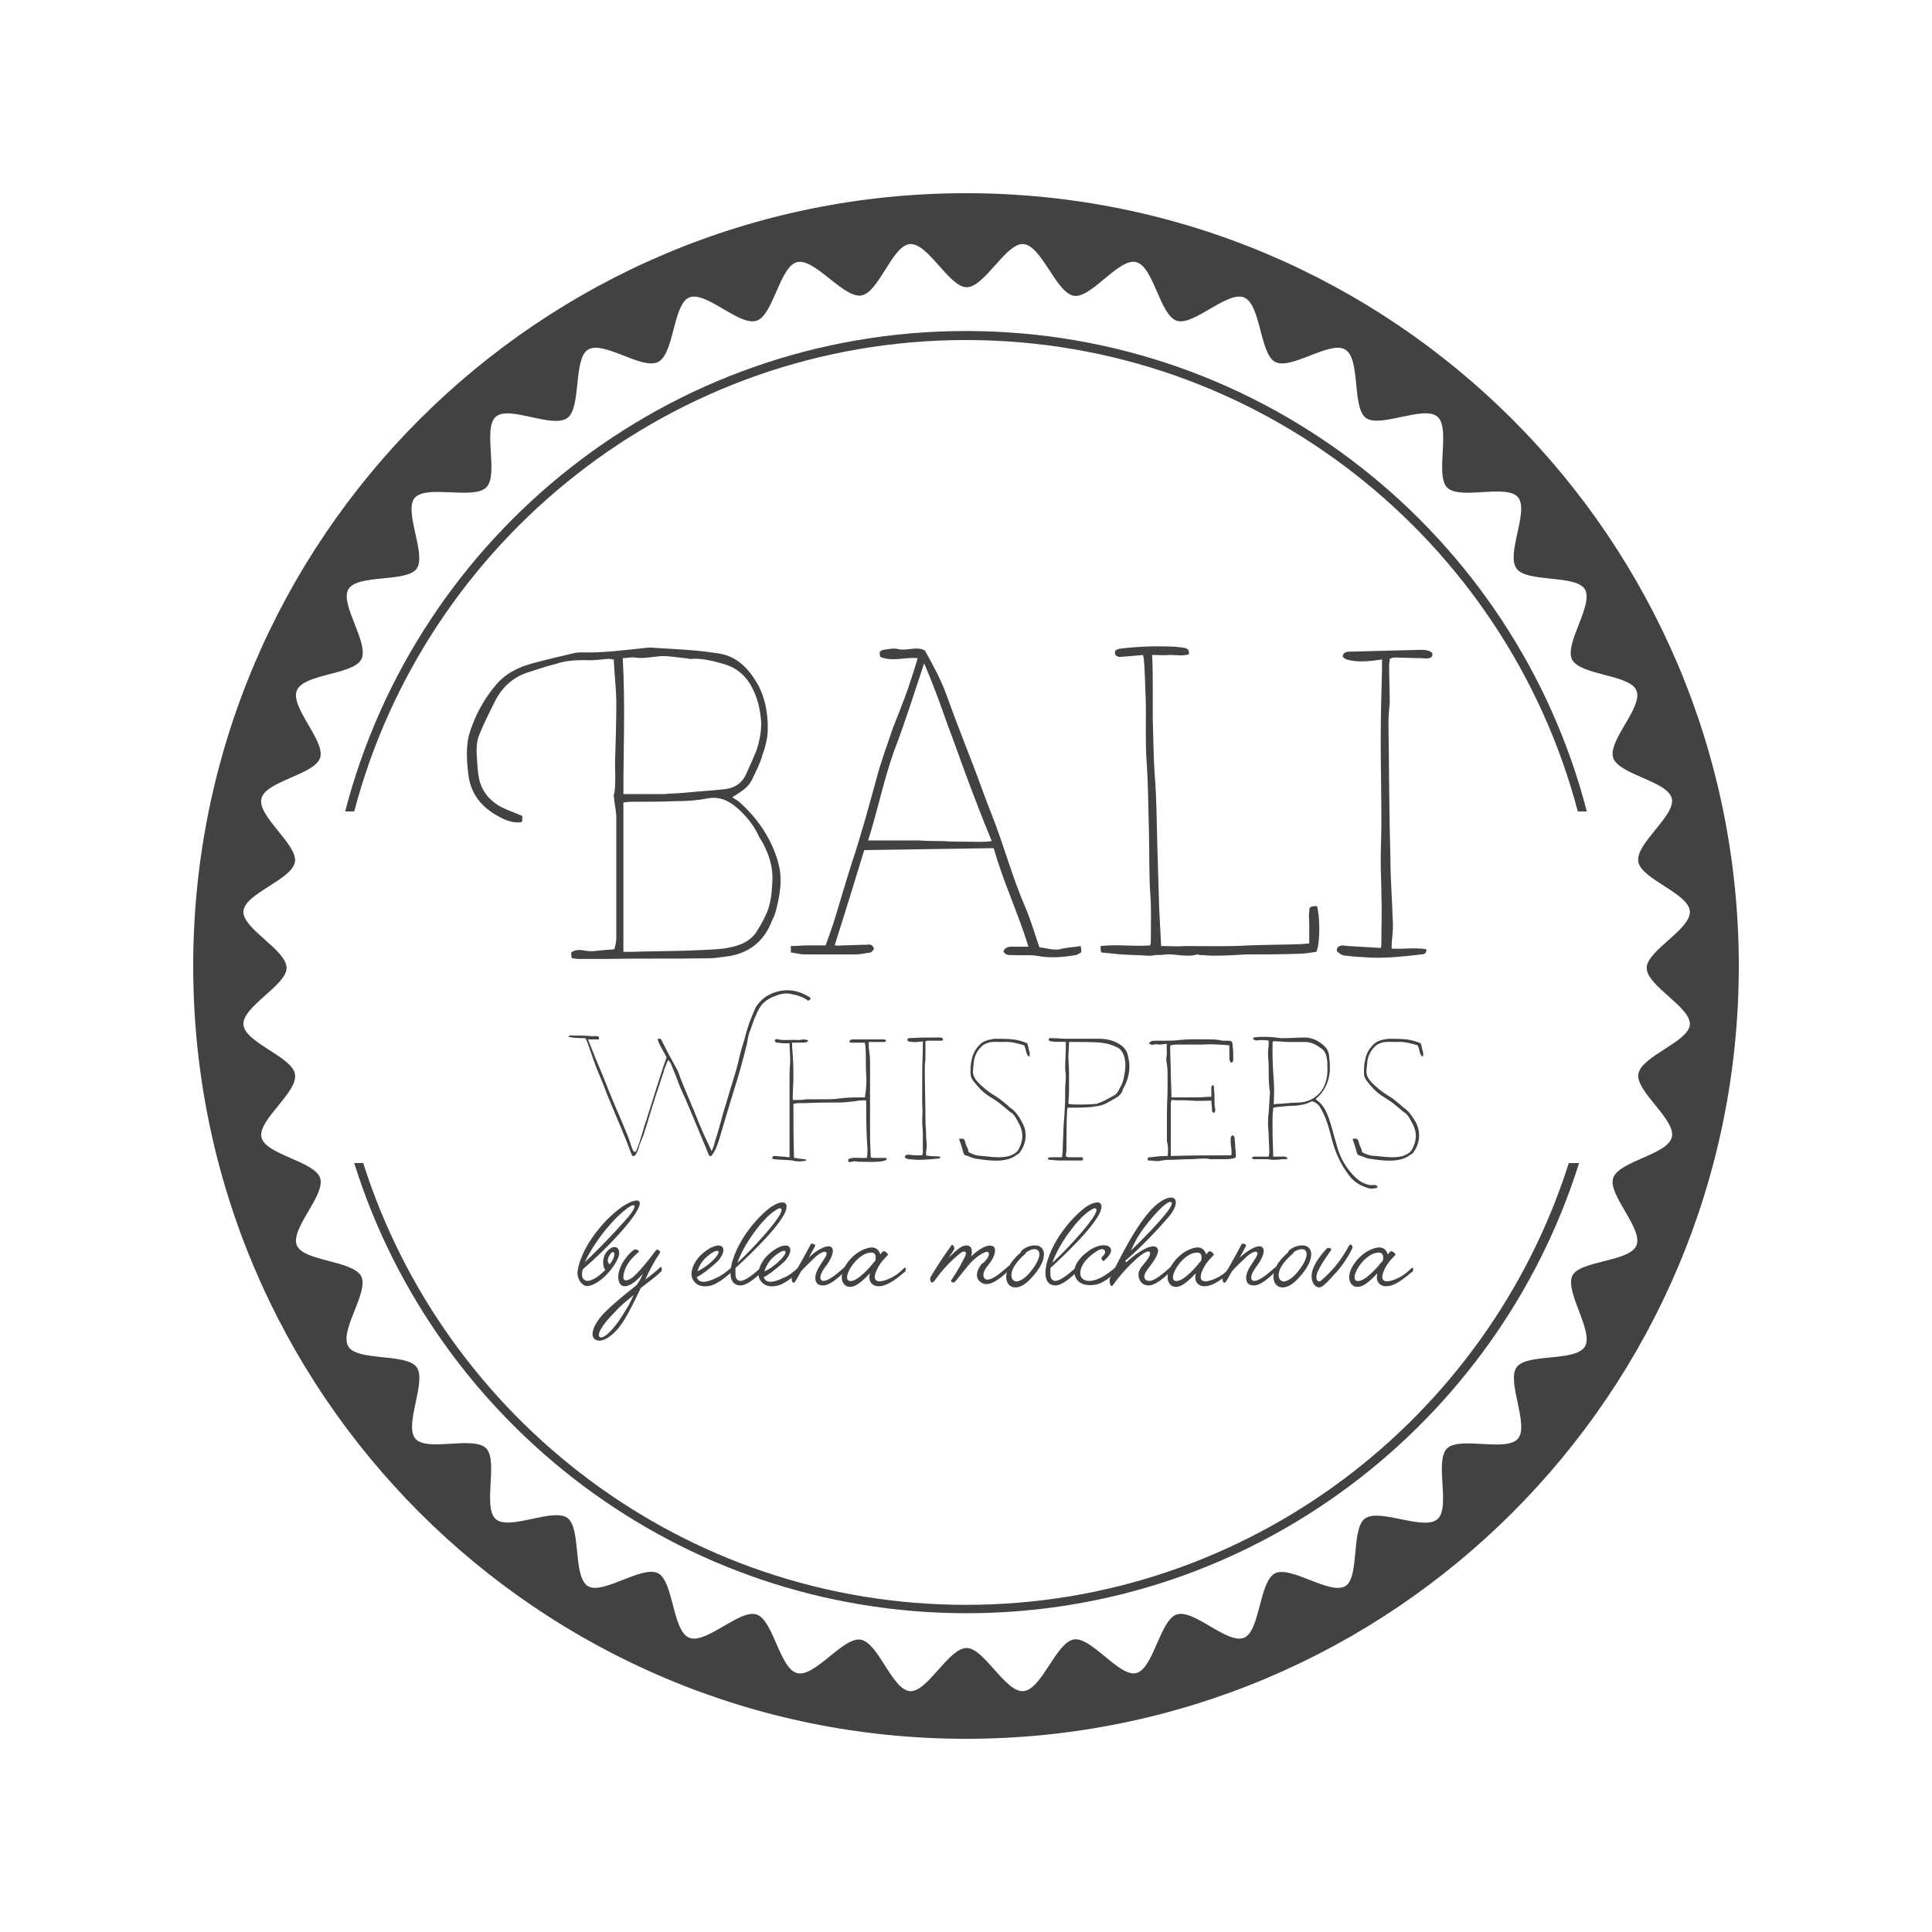 <?xml version="1.0" encoding="utf-8"?>
<!-- Generator: Adobe Illustrator 21.0.2, SVG Export Plug-In . SVG Version: 6.00 Build 0)  -->
<svg version="1.1" id="Layer_1" xmlns="http://www.w3.org/2000/svg" xmlns:xlink="http://www.w3.org/1999/xlink" x="0px" y="0px"
	 viewBox="0 0 300 300" style="enable-background:new 0 0 300 300;" xml:space="preserve">
<style type="text/css">
	.st0{fill:#424143;}
</style>
<g>
	<g>
		<path class="st0" d="M150,30C83.7,30,30,83.7,30,150c0,66.3,53.7,120,120,120c66.3,0,120-53.7,120-120C270,83.7,216.3,30,150,30z
			 M254.4,166.8c-0.4,2.7,5.9,7.1,5.2,9.8c-0.7,2.7-8.2,3.7-9.1,6.3c-0.9,2.6,4.7,7.9,3.6,10.5c-1.1,2.6-9,2.3-10,4.8
			c-1,2.6,3.4,8.6,2,10.9c-1.5,2.4-9,1-10.6,3.2c-1.6,2.2,2,9,0.2,11.1c-1.8,2.1-9-0.4-11,1.5c-2,2,0.6,9.2-1.5,11
			c-2.1,1.8-8.7-1.6-11.1-0.2c-2.4,1.4-0.9,9.2-3.2,10.6c-2.4,1.4-8.4-3.2-10.9-2c-2.5,1.3-2.3,8.9-4.8,10
			c-2.6,1.1-7.8-4.5-10.5-3.6c-2.6,0.9-3.6,8.5-6.3,9.1c-2.7,0.6-7.1-5.9-9.8-5.2c-2.7,0.7-4.9,7.8-7.7,8c-2.8,0.2-6.1-6.7-8.8-6.7
			c-2.8,0-6.1,6.9-8.8,6.7c-2.8-0.2-4.9-7.6-7.7-8c-2.7-0.4-7.1,5.9-9.8,5.2c-2.7-0.6-3.7-8.2-6.3-9.1c-2.6-0.9-7.9,4.7-10.5,3.6
			c-2.6-1.1-2.4-8.7-4.8-10c-2.5-1.3-8.6,3.4-10.9,2c-2.4-1.5-1-9-3.2-10.6c-2.2-1.6-9,2-11.1,0.2c-2.1-1.8,0.4-9-1.5-11
			c-2-2-9.2,0.6-11-1.5c-1.8-2.1,1.8-8.9,0.2-11.1c-1.6-2.2-9.2-0.9-10.6-3.2c-1.5-2.4,3.2-8.4,2-10.9c-1.3-2.5-8.9-2.3-10-4.8
			c-1.1-2.6,4.5-7.8,3.6-10.5c-0.9-2.6-8.5-3.6-9.1-6.3c-0.6-2.7,5.7-7,5.2-9.8c-0.4-2.7-7.8-4.9-8-7.7c-0.2-2.8,6.7-6.1,6.7-8.8
			c0-2.8-6.9-6.1-6.7-8.8c0.2-2.8,7.6-4.9,8-7.7c0.4-2.7-5.9-7.1-5.2-9.8c0.6-2.7,8.2-3.7,9.1-6.3c0.9-2.6-4.7-7.9-3.6-10.5
			c1.1-2.6,8.7-2.4,10-4.8c1.3-2.5-3.4-8.6-2-10.9c1.4-2.4,9-1,10.6-3.2c1.6-2.2-2.2-9.2-0.2-11.1c2-1.9,9,0.4,11-1.5
			c2-2-0.6-9.2,1.5-11c2.1-1.8,8.8,1.9,11.1,0.2c2.2-1.6,0.9-9.2,3.2-10.6c2.4-1.5,8.4,3.2,10.9,1.9c2.5-1.3,2.3-8.9,4.8-10
			c2.6-1.1,7.8,4.5,10.5,3.6c2.6-0.9,3.6-8.5,6.3-9.1c2.7-0.6,7,5.4,9.8,5.2c2.8-0.2,4.9-7.8,7.7-8c2.8-0.2,6.1,6.7,8.8,6.7
			c2.8,0,6.1-6.9,8.8-6.7c2.8,0.2,5,7.3,7.7,8c2.7,0.7,7.1-5.9,9.8-5.2c2.7,0.6,3.7,8.2,6.3,9.1c2.6,0.9,7.9-4.7,10.5-3.6
			c2.6,1.1,2.4,8.7,4.8,10c2.5,1.3,8.6-3.4,10.9-1.9c2.4,1.4,1,9,3.2,10.6c2.2,1.6,9-2,11.1-0.2c2.1,1.8-0.4,9,1.5,11
			c2,2,9.2-0.6,11,1.5c1.8,2.1-1.9,8.8-0.2,11.1c1.6,2.2,9.2,0.9,10.6,3.2c1.4,2.4-3.2,8.4-2,10.9c1.3,2.5,8.9,2.3,10,4.8
			c1.1,2.6-4.5,7.8-3.6,10.5c0.9,2.6,8.5,3.6,9.1,6.3c0.6,2.7-5.7,7-5.2,9.8c0.4,2.7,7.8,4.9,8,7.7c0.2,2.8-6.7,6.1-6.7,8.8
			c0,2.8,6.9,6.1,6.7,8.8C262.2,161.8,254.8,164,254.4,166.8z"/>
		<g>
			<path class="st0" d="M243.6,180.6c-12.6,39.7-49.8,68.6-93.6,68.6c-43.8,0-81-28.9-93.6-68.6h-1.4c12.7,40.5,50.5,69.9,95.1,69.9
				c44.6,0,82.4-29.5,95.1-69.9H243.6z"/>
			<path class="st0" d="M55,126c11.1-42.1,49.5-73.2,95-73.2c45.5,0,83.9,31.1,95,73.2h1.4c-11.1-42.9-50.1-74.6-96.4-74.6
				c-46.3,0-85.3,31.7-96.4,74.6H55z"/>
		</g>
	</g>
	<g>
		<g>
			<g>
				<g>
					<path class="st0" d="M95.7,145.6c0-6.2,0-12.3,0-18.6c0-1.1-0.3-2.2-0.4-3.5c0.1-0.3,0.2-0.9,0.2-1.4c0.1-1.2,0-2.4,0-3.6
						c0.1-3.1,0.2-6.2,0.2-9.3c0-2.2-0.3-4.5-0.4-6.8c-0.3,0-0.5-0.1-0.8-0.1c-1.2,0.1-2.4,0.3-3.6,0.2c-1.6,0-3.2,0.1-4.6,0.6
						c-1.6,0.4-3.1,0.9-4.6,1.4c-2.2,0.8-3.8,2.3-4.9,4.5c-0.8,1.6-1.6,3.2-2.3,4.9c-0.4,0.9-0.5,1.8-0.5,2.9
						c0.1,1.2,0.1,2.4,0.3,3.6c0.3,2.3,1.7,4,3.7,5c1,0.5,2,0.8,3.1,1.3c0,0.2,0,0.5,0,0.8c-0.1,0.1-0.2,0.2-0.3,0.2
						c-1.3,0.1-2.5-0.4-3.5-1c-2.4-1.3-4-3.2-4.5-5.9c-0.3-2.2-0.5-4.4,0-6.6c0.8-2.7,2.1-5.3,4-7.6c1.5-1.9,3.6-3,5.9-3.6
						c2.2-0.6,4.4-1.1,6.5-1.6c0.4-0.1,0.8-0.1,1.2-0.1c3,0.1,6-0.3,9-0.6c0.8-0.1,1.5-0.2,2.3-0.1c3.1,0.2,6.2,0.3,9.4,0.8
						c3.3,0.3,5.3,2.5,6.8,5.3c1.1,2.3,1.4,4.7,1.3,7.1c-0.1,1.2-0.4,2.3-0.8,3.4c-0.3,1.2-0.9,2.3-1.4,3.4
						c-0.7,1.5-1.2,1.9-3.3,3.2c0.5,0.3,1,0.6,1.4,1c2.7,2.5,4.7,5.5,5.7,9c0.8,2.7,0.3,5.3-0.4,7.9c-0.1,0.4-0.3,0.8-0.5,1.2
						c-1.2,3.2-3.5,5.1-6.9,5.6c-1,0.1-1.9,0.3-2.9,0.3c-5.3,0.1-10.6,0-15.9,0.1c-1.5,0-3,0-4.5,0c-0.3,0-0.5-0.1-0.9-0.1
						c-0.1-0.3-0.1-0.6-0.1-0.9c1.1-0.8,2.2-0.1,3.3-0.2c1-0.1,2.1-0.2,3.4-0.3C95.6,146.7,95.7,146.1,95.7,145.6z M103.2,123.3
						c1-0.1,2.1-0.1,3.1-0.2c1.9-0.2,3.8-0.3,5.7-0.5c1.8-0.1,3.2-0.8,3.9-2.5c0.5-1.1,1-2.2,1.5-3.4c0.5-1.4,0.8-2.9,0.8-4.4
						c-0.1-1.9-0.5-3.8-1.4-5.5c-0.9-1.8-2.3-3-4.1-3.6c-1.7-0.5-3.5-1-5.3-0.9c-0.3,0.1-0.6-0.1-1-0.1c-1.3-0.1-2.7-0.4-4-0.3
						c-1.2,0.1-2.5,0.4-3.8,0.2c-0.6-0.1-1.2,0.1-1.9,0.1c0.4,7.1,0.1,14,0.1,21.1C99.1,123.3,101.1,123.3,103.2,123.3z M98,147.8
						c3.1-0.1,6.2-0.1,9.2-0.2c1.7-0.1,3.4-0.1,5.1-0.3c2-0.3,3.9-0.8,5.1-2.5c0.5-0.8,1-1.6,1.4-2.5c0.8-1.5,1-3.2,1.1-4.9
						c0.2-2.1-0.2-4-1.2-6c-0.2-0.5-0.5-0.9-0.8-1.4c-0.8-1.8-2-3.3-3.5-4.6c-1.3-1.1-2.7-1.8-4.7-1.4c-1.5,0.3-3.1,0.4-4.6,0.4
						c-2.5,0.1-4.9,0.1-7.3,0.1c-0.3,0-0.7,0.1-1,0.1c0,7.7,0,15.4,0,23.2C97.4,147.8,97.6,147.8,98,147.8z"/>
					<path class="st0" d="M129.4,143.4c1-3.2,1.9-6.4,2.9-9.5c1.4-4.2,2.6-8.6,3.8-13c0.7-2.7,1.7-5.3,2.6-8c0.8-2,1.6-4,2.3-6
						c0.5-1.5,1-3,1.5-4.7c-2-0.2-3.9,0.6-5.8-0.2c-0.1-0.2-0.1-0.5-0.1-0.8c0.2-0.1,0.4-0.3,0.6-0.3c0.8-0.1,1.6-0.3,2.3-0.1
						c1.4,0.3,2.8-0.5,4.1,0.2c1.3,2.3,2.5,4.5,3.4,7c1.3,3.6,2.7,7.2,4.1,10.8c1,2.6,1.9,5.2,2.9,7.7c1.9,4.8,3.2,9.8,5.3,14.6
						c0.8,1.9,1.4,4,2.1,6c1.1,0.1,2.1,0.5,3.2,0.3c1-0.3,2.1-0.3,3.2-0.5c0.1,0.4,0.1,0.7,0.1,1c-0.3,0.1-0.5,0.3-0.8,0.4
						c-1.9,0.3-3.7,0.5-5.6,0.2c-1.4-0.3-2.7-0.1-4.2-0.2c-0.5,0-1.2,0.1-1.5-0.6c0.4-0.8,1.1-0.7,1.8-0.7c0.6,0,1.3,0,2.1,0
						c-1.6-5.2-3.9-10-5.4-15.3c-6.7,0.1-13.4,0.2-20.1,0.3c-1.5,4.9-3,9.8-4.6,14.8c0.4,0,0.8,0.1,1.1,0c1.3,0,2.6-0.1,3.9-0.1
						c0.5-0.1,1,0,1.1,0.7c-0.1,0.1-0.3,0.4-0.5,0.5c-0.8,0.1-1.6,0.3-2.3,0.3c-2.6,0-5.3,0-7.9,0c-0.8,0-1.4-0.2-2.2-0.3
						c0-0.3,0-0.6,0-1c0.9,0,1.8-0.1,2.6-0.1c0.9,0,1.8,0,2.8,0C128.6,145.7,129,144.6,129.4,143.4z M138.8,116.7
						c-1.6,4.5-2.5,9.1-4,13.8c1.4,0,2.7,0,4,0c1.3,0,2.5,0,3.8,0c1.3,0.1,2.6,0.1,3.8,0.1c1.3,0.1,2.5,0.1,3.8,0.1
						c1.2,0,2.5,0.1,3.8-0.1c-0.8-1.9-1.5-3.7-2.2-5.5c-1.4-3.6-2.7-7.2-4-10.8c-0.7-1.8-1.3-3.6-2-5.5c-0.7-1.9-1.4-3.7-2.3-5.8
						C141.9,107.8,140.5,112.3,138.8,116.7z"/>
					<path class="st0" d="M184.1,146.9c3.3,0,6.6,0.1,9.8-0.1c2.7-0.1,5.5-0.1,8.2-0.2c0.3,0,0.7-0.1,1.2-0.1c0-1,0-1.9,0-2.9
						c0-0.7-0.1-1.4,0-2.1c0-0.7,0.2-0.8,1.2-0.8c0.5,1.8,0.5,5.8-0.1,7.1c-0.8,0.1-1.8,0.3-2.7,0.3c-2.7,0.1-5.4,0.1-8.1,0.1
						c-1.7,0.1-3.5,0.2-5.2,0.2c-0.7,0-1.3-0.1-2-0.1c-0.2,0-0.3-0.1-0.5-0.1c-1.6,0.5-3.3-0.1-4.9,0c-0.5,0.1-1.1,0.1-1.7,0.1
						c-0.3,0.1-0.6,0.1-1,0.1c-1.4-0.1-2.8-0.1-4.2-0.2c-1-0.1-2-0.2-3.1-0.3c-0.1-0.3-0.1-0.5-0.1-1c2.5-0.3,5.1,0.1,7.7-0.1
						c0.1-0.3,0.1-0.7,0.1-1c0-2.4,0.1-4.8-0.1-7.2c-0.2-3.2-0.1-6.4-0.2-9.7c-0.1-3.3-0.1-6.5-0.3-9.8c-0.3-3.6-0.1-7.1-0.2-10.7
						c-0.1-2.1-0.1-4.1-0.3-6.2c0-0.1-0.1-0.2-0.1-0.5c-0.7,0.1-1.4,0.1-2.1,0.2c-0.5,0-1.1,0.1-1.6,0.1c-0.5-0.1-0.8-0.3-0.6-1
						c0.2-0.1,0.5-0.3,0.9-0.3c2.6-0.3,5.1-0.4,7.7-0.3c0.7,0,1.4,0.1,2.1,0.2c0.5,0.1,0.8,0.3,0.7,1c-1,0.3-1.9,0.1-2.9,0.1
						c-1,0.1-1.8,0-2.8,0c0.1,1.9,0.1,3.7,0.1,5.6c0,1.4,0,2.9,0,4.4c0.1,2.9,0.1,5.8,0.3,8.6c0.3,3.6,0.3,7.1,0.4,10.8
						c0.1,3.3,0.2,6.6,0.3,10c0.1,1.8,0.2,3.8,0.3,5.8C181.6,146.9,182.9,147,184.1,146.9z"/>
					<path class="st0" d="M221.5,147.4c0,0.7-0.4,0.8-0.8,0.8c-2.6,0.3-5.2,0.6-7.8,0.5c-1.3-0.1-2.5-0.1-3.8-0.3
						c-0.6,0-1-0.2-1.5-0.7c-0.1-0.5,0.2-0.8,0.8-0.9c0.3,0,0.7,0.1,1,0.1c1.6,0.1,3.3,0.2,5,0.3c0.1-0.4,0.1-0.6,0.1-0.9
						c0-2.5,0.1-5.1,0-7.6c0-1.6-0.1-3.2-0.1-4.9c0-2.1,0.1-4.2,0.1-6.3c0-4.2-0.1-8.4-0.1-12.5c0-3.8,0.1-7.5,0.2-11.2
						c0-0.5,0-0.9,0-1.4c-2,0.3-3.8,0.5-5.5,0c-0.3-0.1-0.4-0.3-0.6-0.4c0-0.5,0.3-0.7,0.7-0.8c0,0,0.1,0,0.1,0
						c3.8-0.1,7.7-0.2,11.5-0.3c0.5,0,1.2,0.1,1.6,0.5c0.1,0.5-0.1,0.7-0.5,0.8c-0.4,0.1-0.8,0-1.2,0c-1.4,0-2.8-0.1-4.2-0.1
						c-0.2,0-0.4,0.1-0.7,0.2c0,0.3-0.1,0.7-0.1,1c0,2,0.1,3.9,0.1,5.8c-0.1,1-0.2,2.1-0.2,3.2c0.1,6.9,0.1,13.8,0.3,20.8
						c0,2,0.1,4,0.2,6c0.1,1.4,0.1,2.9,0.2,4.3c0,1-0.1,2.1-0.2,3.2c0,0.2,0,0.4,0,0.7C217.9,147.4,219.7,147.1,221.5,147.4z"/>
				</g>
			</g>
			<g>
				<path class="st0" d="M98.8,178.7c0.7-1.7,1.1-3.5,1.7-5.2c0.4-1.2,0.7-2.3,1.1-3.5c0.6-1.9,1.2-3.8,1.9-5.8
					c-0.4-0.9-1.1-1.8-1.4-2.9c0.2,0,0.3,0,0.5,0c0.8,1.6,1.7,3.3,2.6,4.9c0.3,0.6,0.4,1.2,0.7,1.8c0.5,1.3,1.1,2.6,1.6,3.9
					c0.1,0.1,0.1,0.3,0.2,0.4c0.8,2.1,1.7,4.2,2.7,6.2c0,0.1,0.1,0.1,0.1,0.3c0.2-0.5,0.4-1,0.5-1.5c0.5-1.5,0.9-3,1.3-4.5
					c0.5-1.5,0.9-3.1,1.4-4.6c0.4-1.3,0.8-2.6,1.1-4c0.2-0.9,0.5-1.9,0.8-2.8c0.3-1.3,0.7-2.5,1.2-3.7c0.3-0.7,0.5-1.4,1-1.9
					c0.8-1,1.9-1.6,3.2-1.9c1.4-0.3,2.8-0.1,4.1,0.6c0.3,0.2,0.6,0.2,0.8,0.6c-0.1,0.1-0.3,0.2-0.4,0.3c-0.9-0.7-1.9-0.9-2.9-1.1
					c-0.6-0.1-1.2,0-1.8,0.2c-0.9,0.3-1.8,0.7-2.5,1.5c-0.4,0.5-0.7,1.1-0.9,1.6c-0.4,0.8-0.6,1.6-0.9,2.4c-0.3,0.6-0.4,1.4-0.5,2
					c-0.6,2.5-1.3,5-2.1,7.5c-0.7,2.3-1.4,4.6-2.1,7c-0.3,1-0.6,2-1.2,2.8c-0.1,0.1-0.1,0.2-0.2,0.2c-0.2,0.1-0.3-0.1-0.4-0.3
					c-0.5-1.3-1.1-2.6-1.6-3.9c-0.9-2.2-1.8-4.3-2.8-6.5c-0.2-0.5-0.4-1.1-0.6-1.6c-0.3-0.7-0.6-1.5-0.9-2.2
					c-0.1-0.1-0.2-0.2-0.3-0.4c-0.1,0.1-0.2,0.2-0.2,0.3c-0.2,0.6-0.5,1.1-0.6,1.7c-0.4,1.1-0.7,2.2-1.1,3.3c-0.7,2.1-1.3,4.3-2,6.4
					c-0.2,0.5-0.4,1-0.6,1.5c-0.1,0.4-0.2,0.8-0.4,1.1c-0.1,0.2-0.1,0.3-0.2,0.4c-0.1,0.2-0.3,0.2-0.5,0.2c-0.1-0.1-0.1-0.1-0.1-0.2
					c-0.4-0.9-0.7-1.9-1.1-2.8c-0.8-2-1.7-4-2.5-6c-0.5-1.2-0.9-2.4-1.4-3.5c-0.7-1.6-1.2-3.2-1.8-4.9c-0.1-0.3-0.2-0.5-0.4-0.9
					c-0.9,0-1.7,0-2.6-0.2c0,0,0-0.1,0-0.1c0.2-0.2,0.5-0.1,0.8-0.1c0.9,0,1.9,0,2.8,0.1c0.4,0,0.7-0.1,1.1,0.1c0,0.1,0,0.2,0,0.4
					c-0.6,0-1.1,0-1.7,0c0.7,1.7,1.3,3.3,2,4.9c0.6,1.4,1.1,2.8,1.7,4.2c0.6,1.5,1.3,3,1.9,4.5c0.4,0.9,0.8,1.9,1.1,2.9
					c0.1,0.3,0.2,0.6,0.4,0.9c0.1,0,0.1,0,0.1,0C98.6,179,98.7,178.8,98.8,178.7z"/>
				<path class="st0" d="M134.5,166.9c-0.1-1.4,0-2.9-0.1-4.3c0-0.2-0.1-0.5-0.1-0.7c-0.7,0-1.4,0-2,0c-0.2,0-0.4,0-0.4-0.2
					c0.1-0.2,0.2-0.3,0.5-0.3c1.6,0,3.1,0,4.7,0c0.2,0,0.4,0,0.5,0.2c-0.1,0.2-0.2,0.2-0.4,0.2c-0.6,0-1.2,0-1.7,0
					c-0.2,0-0.4,0-0.6,0c0,0.3,0,0.6,0,0.9c0.1,0.7,0.2,1.5,0.2,2.2c0,3.1,0,6.2,0,9.3c0,0.9,0,1.8,0,2.6c0,0.9,0.1,1.9,0.1,2.9
					c0.1,0,0.3,0.1,0.4,0.1c0.6,0,1.2,0,1.7,0c0.2,0,0.3-0.1,0.4,0.2c-0.1,0.2-0.4,0.2-0.6,0.3c-1.1,0.2-2.3,0.1-3.4,0.1
					c-0.2,0-0.3,0-0.4,0c-0.4-0.1-0.7-0.1-1.1,0c-0.2,0.1-0.5,0.1-0.5-0.2c0-0.2,0.1-0.3,0.3-0.3c0.5-0.2,1-0.1,1.5-0.1
					c0.4,0,0.7,0,1.1,0c0.1-0.5,0.1-0.9,0.1-1.3c0-0.6-0.1-1.3-0.1-1.9c-0.1-1.9-0.1-3.8-0.1-5.7c-0.4-0.1-0.7,0-1.1,0
					c-0.2,0-0.5,0.1-0.7,0.1c-0.8,0.1-1.7,0.2-2.5,0.2c-0.5,0-1.1,0-1.6,0c-1.6,0-3.2,0.1-4.8,0.1c-0.2,0-0.4,0.1-0.6,0.1
					c0,2.8,0,5.6,0.1,8.4c0.2,0,0.4,0,0.6,0.1c0.4,0,0.7,0.1,1.1,0.1c0.1,0,0.1,0,0.2,0.2c-0.3,0.1-1.2,0.2-1.5,0.1
					c-0.2,0-0.4,0-0.6-0.1c-1-0.1-2-0.1-2.9-0.2c-0.1,0-0.2-0.1-0.3-0.1c0-0.3,0.2-0.4,0.3-0.4c0.5,0,0.9,0.1,1.4,0.1
					c0.3,0,0.6,0.1,1,0.1c0-0.7,0-1.3,0-1.9c0-1.4,0-2.8,0-4.2c0-2.3,0-4.6,0-6.9c0-0.7,0.1-1.4,0.1-2.1c0-0.9-0.1-1.8-0.1-2.6
					c-0.3,0-0.6,0-0.9,0c-0.4,0-0.7-0.1-1.1-0.1c-0.1,0-0.2-0.1-0.3-0.3c0.1-0.3,0.3-0.3,0.5-0.2c1.1,0.2,2.1,0,3.2,0.1
					c0.2,0,0.5-0.1,0.8-0.1c0.2,0,0.4,0.1,0.7,0.1c-0.1,0.2-0.1,0.3-0.2,0.3c-0.3,0.1-0.6,0.1-0.9,0.1c-0.5,0-0.9,0-1.4,0
					c0,0.2,0,0.3,0,0.5c0,0.5,0.1,1.1,0.1,1.6c0.1,1.2,0.1,2.3,0.1,3.4c0,0.9-0.1,1.8-0.1,2.8c0,0.2,0,0.4,0,0.6c0.4,0,0.9,0,1.3,0
					c0.3,0,0.6-0.1,0.8-0.1c1.1,0,2.2,0,3.2,0c0.9,0,1.7-0.1,2.6-0.2c1-0.1,2.1-0.1,3.1-0.1c0.1,0,0.1,0,0.2,0
					C134.5,169.1,134.6,168,134.5,166.9z"/>
				<path class="st0" d="M146,179.6c0,0.3-0.2,0.3-0.3,0.3c-1,0.1-2.1,0.2-3.1,0.2c-0.5,0-1-0.1-1.5-0.1c-0.2,0-0.4-0.1-0.6-0.3
					c0-0.2,0.1-0.3,0.3-0.4c0.1,0,0.3,0,0.4,0c0.6,0.1,1.3,0.1,2,0.1c0-0.2,0.1-0.2,0.1-0.4c0-1,0-2,0-3c0-0.6-0.1-1.3-0.1-1.9
					c0-0.8,0.1-1.6,0-2.5c0-1.6,0-3.3,0-4.9c0-1.5,0.1-3,0.1-4.4c0-0.2,0-0.4,0-0.6c-0.8,0.1-1.5,0.2-2.2,0c-0.1,0-0.2-0.1-0.2-0.2
					c0-0.2,0.1-0.3,0.3-0.3c0,0,0,0,0.1,0c1.5-0.1,3-0.1,4.5-0.1c0.2,0,0.5,0,0.6,0.2c0.1,0.2,0,0.3-0.2,0.3c-0.2,0-0.3,0-0.5,0
					c-0.5,0-1.1,0-1.7,0c-0.1,0-0.2,0.1-0.3,0.1c0,0.1,0,0.3,0,0.4c0,0.8,0,1.5,0,2.3c0,0.4-0.1,0.8-0.1,1.2c0,2.7,0.1,5.5,0.1,8.2
					c0,0.8,0.1,1.6,0.1,2.4c0,0.6,0.1,1.1,0.1,1.7c0,0.4-0.1,0.8-0.1,1.2c0,0.1,0,0.2,0,0.3C144.6,179.6,145.3,179.5,146,179.6z"/>
				<path class="st0" d="M149.3,176.8c0.3,0,0.4,0.1,0.5,0.3c0.1,0.4,0.2,0.7,0.4,1.1c0.1,0.2,0.2,0.5,0.2,0.7
					c0.7,0.4,1.4,0.6,2.2,0.6c0.9,0.1,1.7,0.2,2.5,0.2c0.8,0,1.6-0.1,2.3-0.5c0.4-0.2,0.7-0.5,0.9-1c0.6-1.2,0.6-2.4,0-3.6
					c-0.2-0.3-0.3-0.6-0.5-0.9c-0.2-0.4-0.5-0.8-0.9-1c-0.4-0.3-0.8-0.7-1.2-1c-0.7-0.6-1.5-1.1-2.3-1.6c-0.9-0.6-1.6-1.4-2.3-2.3
					c-0.3-0.4-0.4-0.8-0.4-1.2c0-0.7,0-1.4,0.2-2.1c0.2-1,0.7-1.9,1.6-2.6c0.3-0.2,0.6-0.3,0.9-0.4c0.4-0.1,0.9-0.2,1.3-0.2
					c0.9,0,1.7,0,2.6,0.1c0.8,0.1,1.5,0.3,2.2,0.6c0.1,0.3,0.2,0.5,0.2,0.8c0.1,0.3,0.2,0.6,0.2,0.9c0,0.1,0,0.2-0.1,0.4
					c-0.6-0.5-0.4-1.2-0.8-1.8c-1.1-0.3-2.1-0.6-3.2-0.5c-0.8,0-1.6-0.1-2.3,0.1c-0.4,0.1-0.8,0.3-1.1,0.6c-0.7,0.7-1.1,1.5-1.2,2.5
					c0,0.4-0.1,0.7-0.1,1.1c-0.1,0.8,0.2,1.3,0.7,1.9c0.8,0.8,1.6,1.5,2.6,2.1c0.7,0.4,1.3,0.9,1.9,1.4c0.2,0.2,0.4,0.4,0.7,0.6
					c0.6,0.4,1,1,1.4,1.6c0.3,0.6,0.7,1.2,0.8,1.9c0.2,1.2-0.1,2.3-0.8,3.3c-0.1,0.2-0.3,0.3-0.5,0.4c-0.7,0.6-1.6,0.8-2.5,0.9
					c-1.3,0.1-2.7-0.1-4-0.3c-0.5-0.1-1-0.4-1.5-0.5c-0.1-0.1-0.3-0.2-0.3-0.4c-0.2-0.7-0.4-1.4-0.7-2.2
					C149.2,176.9,149.2,176.8,149.3,176.8z"/>
				<path class="st0" d="M165.1,176.4c0-1.1,0.1-2.3,0.2-3.5c0-0.1,0-0.1,0-0.2c0.1-1.1,0.1-2.3,0.1-3.5c0-0.7,0.1-1.4,0.1-2.1
					c0-0.4-0.1-0.8-0.1-1.2c0-1.1,0.1-2.2,0.1-3.3c0-0.2,0-0.5,0-0.8c-0.9-0.1-1.8,0.1-2.6-0.2c-0.1-0.2-0.1-0.3,0.1-0.4
					c0.1,0,0.2,0,0.3,0c0.8,0,1.5,0.1,2.3,0.1c0.2,0,0.3,0,0.5,0c1.5,0,3.1,0,4.6,0c1,0,2,0.2,2.9,0.7c0.9,0.5,1.5,1.2,1.6,2.2
					c0.4,1.6,0.1,3.2-0.7,4.7c-0.1,0.1-0.2,0.3-0.2,0.5c-0.2,0.4-0.5,0.8-0.9,1c-0.9,0.5-1.7,1.1-2.7,1.3c-0.4,0.1-0.8,0.1-1.2,0.2
					c-1.2,0.1-2.5,0.1-3.7,0.1c0,0.1-0.1,0.2-0.1,0.4c-0.1,2-0.1,4-0.1,6c0,0.4-0.1,0.8-0.1,1.2c0.1,0,0.2,0,0.4,0.1
					c0.6,0,1.1,0,1.7,0c0.2,0,0.4,0,0.5,0c0,0.2,0.1,0.3,0.1,0.4c-0.1,0-0.1,0.1-0.2,0.1c-1.2,0-2.5,0-3.7,0c-0.4,0-0.8-0.1-1.2-0.1
					c-0.2,0-0.3,0-0.4-0.2c0.1-0.2,0.4-0.2,0.6-0.2c0.5,0,1.1,0,1.6,0C165.1,178.5,165,177.5,165.1,176.4z M170.3,171.4
					c0.1,0,0.2-0.1,0.2-0.1c0.8-0.2,1.5-0.7,2.3-1.1c0.5-0.2,0.8-0.6,1-1.1c0.3-0.5,0.6-1.1,0.7-1.7c0.2-1.1,0.4-2.1,0.1-3.2
					c-0.2-0.7-0.5-1.3-1.2-1.6c-0.8-0.4-1.6-0.6-2.5-0.7c-1.3-0.1-2.5-0.1-3.8-0.1c-0.1,0-0.2,0-0.3,0c-0.2,0-0.5,0-0.8,0
					c0,0.8-0.1,1.5-0.1,2.2c0,0.9,0.1,1.8,0.1,2.7c0,0.9,0,1.8,0,2.8c0,0.6-0.1,1.3-0.1,1.9C166.7,171.6,169.6,171.5,170.3,171.4z"
					/>
				<path class="st0" d="M180.1,162.2c-0.3,0-0.6-0.1-0.9,0c-0.3,0.1-0.6,0-0.8-0.2c0.1-0.1,0.2-0.2,0.3-0.3
					c0.3-0.1,0.5-0.1,0.8-0.1c0.4,0,0.7,0,1.1,0c0.8,0,1.7,0,2.5-0.1c1.8-0.2,3.5-0.1,5.2-0.1c0.5,0,1.1,0.1,1.6,0.2
					c0.3,0,0.5,0,0.8,0c0.5,0,0.7,0.1,0.7,0.7c0.1,0.7,0.1,1.4,0.1,2.2c0,0.2,0,0.4-0.3,0.5c-0.1-0.1-0.2-0.1-0.2-0.2
					c-0.1-0.2-0.1-0.4-0.1-0.6c0-0.4,0-0.8,0-1.3c0-0.2,0-0.4,0-0.5c-0.1-0.1-0.1-0.1-0.2-0.1c-1.3-0.1-2.7-0.2-4.1-0.1
					c-1.4,0-2.7,0-4,0c-0.3,0-0.5,0.1-0.8,0.1c0,0.1-0.1,0.1-0.1,0.1c0,1.4,0.1,2.8,0.1,4.2c0,1.2,0.1,2.4,0.1,3.6
					c0,0.1,0,0.1,0,0.2c0.1,0,0.2,0,0.3,0c1.3,0,2.6,0,3.8,0c0.7,0,1.4-0.1,2.1-0.1c0-0.4,0-0.7,0-1c0-0.3-0.1-0.6,0.2-0.8
					c0.3,0.1,0.2,0.3,0.2,0.5c0.1,0.8,0.1,1.7,0.1,2.5c0,0.3,0.1,0.5,0.1,0.8c0,0.2,0,0.4-0.2,0.5c-0.3-0.1-0.3-0.3-0.3-0.5
					c0-0.5-0.1-0.9-0.1-1.4c-1,0-2.1,0.1-3.1,0c-1.1-0.1-2.1,0-3.1-0.1c0,0.2-0.1,0.3-0.1,0.4c0,2.7,0,5.4,0,8.1c0,0,0,0.1,0,0.2
					c3.1-0.1,6.3-0.1,9.4-0.1c0.1-0.4,0-0.8,0-1.1c-0.1-0.5-0.1-0.9-0.1-1.4c0-0.2,0-0.5,0.3-0.6c0.2,0,0.2,0.2,0.3,0.3
					c0,0.4,0.1,0.9,0.1,1.3c0,0.4,0.1,0.9,0.1,1.3c0,0.2,0,0.4,0,0.5c-0.2,0.1-0.4,0.2-0.5,0.2c-0.5,0.1-1,0.1-1.5,0.1
					c-0.6,0-1.3,0-1.9,0c-0.2,0-0.5-0.1-0.7-0.1c-0.1,0-0.3,0-0.4,0c-0.7,0-1.4,0.1-2.1,0.1c-1.1,0-2.2,0.1-3.3,0.1
					c-0.5,0-1.1,0.1-1.7,0.2c-0.5,0-0.9-0.1-1.4-0.1c-0.1,0-0.2-0.1-0.2-0.2c0-0.2,0.1-0.3,0.3-0.3c0.4,0,0.7-0.1,1.1-0.1
					c0.5-0.1,1.1-0.1,1.7-0.1c0.1-0.4,0.1-1.5,0-1.8c0-0.2-0.1-0.3-0.1-0.5c0-1.4,0-2.9,0-4.3c0-1.4,0.1-2.7,0.1-4
					c0-0.8,0-1.6,0-2.4c0-0.6-0.1-1.2-0.2-1.9c0-0.1,0-0.2,0-0.3c0.2-0.7,0-1.4,0.1-2.2C180.7,162.1,180.4,162.2,180.1,162.2z"/>
				<path class="st0" d="M201.1,171.7c-0.9,0-1.9,0.1-2.8,0.2c-0.2,0-0.4,0.1-0.6,0.1c0,0.5-0.1,0.9-0.1,1.3c0,0.8,0,1.8,0,2.5
					c0,1.3,0.1,2.5,0.1,3.8c0.4,0,0.7,0,1.1,0c0.4,0,0.8-0.1,1.1,0.2c0,0.1,0,0.1-0.1,0.2c-0.1,0-0.2,0-0.3,0
					c-0.6,0-1.1,0.1-1.7,0.1c-0.4,0-0.8-0.1-1.2-0.1c-0.6,0-1.2,0-1.7,0c-0.2,0-0.4,0-0.5-0.2c0.1-0.2,0.3-0.2,0.5-0.2
					c0.5,0,1.1,0,1.6,0c0.2,0,0.3,0,0.5,0c0-0.2,0.1-0.4,0.1-0.6c0-0.9-0.1-1.8-0.1-2.8c0-0.4-0.1-1.1-0.1-1.6c0-0.6,0-1.2,0.1-1.8
					c0.1-1.1,0.1-2.1,0.2-3.1c0-0.3-0.1-0.6-0.1-0.8c-0.1-1.1-0.1-2.2-0.1-3.2c0-0.8-0.1-1.5-0.1-2.2c0-0.5,0.1-0.9,0.1-1.4
					c0-0.1,0-0.3,0-0.5c-0.3-0.1-1.1-0.1-1.5-0.1c-0.4,0.1-0.4,0.1-0.9-0.1c0-0.1,0-0.2,0-0.2c0.1-0.1,0.1-0.1,0.1-0.1
					c0.6-0.1,1.2-0.1,1.8-0.1c0.8,0,1.6,0.1,2.4,0.2c0.2,0,0.5,0,0.7,0c1,0,2-0.1,3-0.1c1.1,0,2.1,0.5,2.9,1.2
					c0.6,0.5,0.9,1.2,0.9,1.9c0.1,0.6,0.1,1.3,0.1,2c-0.1,1.6-0.7,3-1.8,4.1c-0.1,0.1-0.3,0.2-0.4,0.4c0.1,0.1,0.3,0.2,0.4,0.3
					c0.6,0.5,1,1.1,1.3,1.8c0.7,1.6,1,3.2,1.5,4.8c0.4,1.6,1.1,3.1,2.2,4.4c0.5,0.6,1.1,1.2,1.8,1.6c0.6,0.3,1.2,0.5,1.8,0.4
					c0.3,0,0.3,0,0.6,0.2c0,0.2-0.1,0.3-0.3,0.3c-0.5,0.1-1,0.1-1.4-0.1c-1.2-0.4-2.1-1-2.8-2c-0.9-1.2-1.6-2.5-2.1-3.9
					c-0.3-0.8-0.5-1.6-0.7-2.4c-0.3-1.1-0.6-2.2-1.1-3.2c-0.2-0.4-0.4-0.8-0.6-1.1c-0.3-0.4-0.7-0.7-1.2-0.8
					C202.8,171.5,202,171.6,201.1,171.7z M198.8,171.4c1.1-0.1,2.1-0.2,3.1-0.2c0.9-0.1,1.8-0.4,2.5-1c0.9-0.7,1.4-1.7,1.6-2.8
					c0.2-0.8,0.1-1.7,0.1-2.6c-0.1-0.7-0.2-1.4-0.8-1.9c-0.8-0.6-1.6-1.1-2.6-1.1c-0.9,0-1.8,0-2.6,0c-0.6,0-1.3-0.1-1.9-0.1
					c-0.2,0-0.4-0.1-0.6,0.1c0,0.6,0,1.2,0,1.8c0,1.5,0.1,2.9,0.2,4.4c0.1,1.1,0,2.3,0,3.5C198.1,171.4,198.5,171.4,198.8,171.4z"/>
				<path class="st0" d="M210.4,176.8c0.3,0,0.4,0.1,0.5,0.3c0.1,0.4,0.2,0.7,0.4,1.1c0.1,0.2,0.2,0.5,0.2,0.7
					c0.7,0.4,1.4,0.6,2.2,0.6c0.9,0.1,1.7,0.2,2.5,0.2c0.8,0,1.6-0.1,2.3-0.5c0.4-0.2,0.7-0.5,0.9-1c0.6-1.2,0.6-2.4,0-3.6
					c-0.2-0.3-0.3-0.6-0.5-0.9c-0.2-0.4-0.5-0.8-0.9-1c-0.4-0.3-0.8-0.7-1.2-1c-0.7-0.6-1.5-1.1-2.3-1.6c-0.9-0.6-1.6-1.4-2.3-2.3
					c-0.3-0.4-0.4-0.8-0.4-1.2c0-0.7,0-1.4,0.2-2.1c0.2-1,0.7-1.9,1.6-2.6c0.3-0.2,0.6-0.3,0.9-0.4c0.4-0.1,0.9-0.2,1.3-0.2
					c0.9,0,1.7,0,2.6,0.1c0.8,0.1,1.5,0.3,2.2,0.6c0.1,0.3,0.2,0.5,0.2,0.8c0.1,0.3,0.2,0.6,0.2,0.9c0,0.1,0,0.2-0.1,0.4
					c-0.6-0.5-0.4-1.2-0.8-1.8c-1.1-0.3-2.1-0.6-3.2-0.5c-0.8,0-1.6-0.1-2.3,0.1c-0.4,0.1-0.8,0.3-1.1,0.6c-0.7,0.7-1.1,1.5-1.2,2.5
					c0,0.4-0.1,0.7-0.1,1.1c-0.1,0.8,0.2,1.3,0.7,1.9c0.8,0.8,1.6,1.5,2.6,2.1c0.7,0.4,1.3,0.9,1.9,1.4c0.2,0.2,0.4,0.4,0.7,0.6
					c0.6,0.4,1,1,1.4,1.6s0.7,1.2,0.8,1.9c0.2,1.2-0.1,2.3-0.8,3.3c-0.1,0.2-0.3,0.3-0.5,0.4c-0.7,0.6-1.6,0.8-2.5,0.9
					c-1.3,0.1-2.7-0.1-4-0.3c-0.5-0.1-1-0.4-1.5-0.5c-0.1-0.1-0.3-0.2-0.3-0.4c-0.2-0.7-0.4-1.4-0.7-2.2
					C210.3,176.9,210.3,176.8,210.4,176.8z"/>
			</g>
		</g>
		<g>
			<path class="st0" d="M91.2,198.9c0.6,0,1.6-0.5,2.8-1.7c-0.4-0.4-0.6-1.8,0.2-2.8c1.2-1.5,2.5-0.6,1.7,1.1c-1,2.1-3.1,4-4.6,4.2
				c-0.7,0.1-1.8-0.9-1.6-2.4c0.7-4.4,5.4-9.4,8.1-10.6c1.2-0.5,2.2-0.5,1,1.5c-0.7,1.3-3.8,5-8.3,8.9
				C90.2,198.1,90.4,198.8,91.2,198.9z M97.7,188.8c1.4-1.8,1-2.3-0.9-0.7c-2.5,2.1-4.9,5.5-6,7.9C94.2,192.8,97.2,189.4,97.7,188.8
				z M94.6,195c-0.4,0.7-0.2,1.2,0.1,1.3C96,194.6,95.2,193.8,94.6,195z"/>
			<path class="st0" d="M99.8,197.8c-2.1,2.5-3.8,2.5-3.8,0.4c0.1-2,1.9-3.8,2.4-4.1c0.4-0.3,0.9,0.2,0.8,0.3
				c-0.1,0.1-2.2,1.6-2.4,3.8c-0.1,0.8,0.6,0.8,1.5,0.1c1.4-1.2,3.5-4.1,3.6-4.2c0.2-0.2,0.7,0.2,0.6,0.4c-0.8,1.2-1.6,2.6-2.3,4.2
				c0.9-0.7,1.7-1.3,2.3-1.9c0.3-0.3,0.3,0.5,0.2,0.6c-0.8,0.8-1.9,1.6-3.2,2.6c-1.3,2.7-2.6,5.4-3.8,6.6c-1.2,1.3-2.6,2-3.4,1.3
				c-0.7-0.6-0.1-2.4,1.6-4.1c1.7-1.7,3.4-3,4.9-4.2C99.5,198.7,99.8,197.9,99.8,197.8z M93.1,207.6c0.4,0.4,2-0.6,4.2-4.4
				c0.3-0.4,0.7-1.3,1.1-2.1c-1,0.8-2.1,1.7-2.8,2.5C93,206.2,92.8,207.3,93.1,207.6z"/>
			<path class="st0" d="M113.6,196.8c0.3-0.3,0.3,0.5,0.1,0.6c-0.1,0.1-2.1,2.1-3.7,2.3c-1.3,0.2-2.1-0.3-2.5-1.2
				c-0.4-1,0.2-2.5,1.3-3.6c2.8-2.6,4.7-1.5,2.7,0.9c-0.5,0.5-2.5,2.2-3.3,2.5c0.2,0.8,1.1,1.1,3.1,0.1
				C112,198.1,112.8,197.5,113.6,196.8z M110.6,195.8c1.8-1.7,0.9-2.2-0.9-0.6c-0.7,0.6-1.2,1.5-1.4,2.2
				C108.8,197.2,109.9,196.5,110.6,195.8z"/>
			<path class="st0" d="M114.2,197.8c0,0.8,0.3,1,0.7,1.1c0.6,0,1.4-0.4,3.3-2.1c0.3-0.3,0.3,0.5,0.2,0.6c-0.1,0.1-2.2,2.3-3.5,2.2
				c-2-0.1-1.5-2.8-1.1-4c1.3-4.1,4.7-7.4,6.1-8.3c1.1-0.7,1.9-0.7,2.1-0.4c1.2,1.6-5.6,8-7.8,10
				C114.2,197.2,114.2,197.5,114.2,197.8z M121.3,187.7c-0.2-0.2-0.6,0-1.4,0.6c-1.7,1.3-4.4,4.9-5.4,7.8
				C116.8,194,122,188.4,121.3,187.7z"/>
			<path class="st0" d="M124,196.8c0.3-0.3,0.3,0.5,0.1,0.6c-0.1,0.1-2.1,2.1-3.7,2.3c-1.3,0.2-2.1-0.3-2.5-1.2
				c-0.4-1,0.2-2.5,1.3-3.6c2.8-2.6,4.7-1.5,2.7,0.9c-0.5,0.5-2.5,2.2-3.3,2.5c0.2,0.8,1.1,1.1,3.1,0.1
				C122.5,198.1,123.2,197.5,124,196.8z M121,195.8c1.8-1.7,0.9-2.2-0.9-0.6c-0.7,0.6-1.2,1.5-1.4,2.2
				C119.3,197.2,120.3,196.5,121,195.8z"/>
			<path class="st0" d="M129,193.6c0.7,0.4,0.2,1.8-0.9,3.2c-0.9,1.2-0.9,2-0.3,2.1c0.6,0,1.4-0.4,3.3-2.1c0.3-0.3,0.3,0.5,0.1,0.6
				c-0.1,0.1-2.2,2.3-3.4,2.2c-0.6,0-1.2-0.2-1.2-1.2c0-1.1,1.1-2.4,1.5-3.1c0.7-1.1-0.1-1.3-1.4-0.2c-0.6,0.6-1.6,1.5-2.3,2.3
				c-0.5,0.9-0.9,1.6-1,1.7c-0.3,0.3-0.6-0.3-0.4-0.8c0.6-0.9,1.5-2.5,2.9-5.1c0.1-0.2,0.7,0,0.7,0.2c0,0.1-0.5,0.9-1,1.9
				C126.3,194.5,128.2,193.2,129,193.6z"/>
			<path class="st0" d="M136.8,199.7c-1.3,0.2-2.1-0.7-1.7-2c-1.9,2-2.6,2.2-3.4,2.1c-0.9-0.2-1.6-1.6-0.2-3.6
				c1.4-2,3.2-2.5,3.9-2.5c0.6,0,1.1,0.4,1.3,1.1c0.2-0.3,0.4-0.5,0.5-0.5c0.2-0.1,0.7,0.4,0.7,0.5c0,0.1-0.7,0.7-1.2,1.4
				c-1.6,2.5-0.9,3.4,1.5,2.3c0.7-0.3,1.4-0.8,2.2-1.6c0.3-0.3,0.3,0.5,0.1,0.6C140.4,197.5,138.4,199.5,136.8,199.7z M135.9,195.8
				L135.9,195.8c0,0,0.4-1.3-0.6-1.3c-2.3,0-4.7,4.1-3.4,4.4c1.2,0.3,3.6-2.6,3.7-2.8L135.9,195.8z"/>
			<path class="st0" d="M153.5,194.5c-0.2-0.4-1.4,0.3-2.3,1.1c-0.9,0.8-2.7,3.3-3,3.5c-0.2,0.1-0.6,0-0.5-0.3
				c0.2-0.3,1.1-1.6,1.9-3.2c0.9-1.5,0-1.4-0.5-1c-2.7,2.2-3.7,4-4.1,4.4c-0.4,0.5-0.7-0.3-0.5-0.7c2.1-3.5,3.2-4.8,3.3-5
				c0.1-0.1,0.4,0.3,0.4,0.5c0,0.3-0.6,1-0.9,1.5c0.3-0.3,1.3-1.3,2-1.7c0.7-0.4,2-0.4,1.5,1.5c1.2-1.2,2.8-2.1,3.5-1.5
				c0.4,0.3,0.3,1.5-0.9,2.9c-1.2,1.5-0.6,2.2-0.1,2.2c0.6,0,1.4-0.4,3.3-2.1c0.3-0.3,0.3,0.5,0.1,0.6c-0.1,0.1-2.1,2.2-3.5,2.2
				c-0.9,0-2.4-1-0.8-3.1C152.9,196,153.8,195,153.5,194.5z"/>
			<path class="st0" d="M159.9,193.5c2.4-0.7,3.4,1.7,0.1,5.1c-2.7,2.9-5,0.5-3-2.5c0.5-0.7,1.1-1.3,1.5-1.6c0,0,0-0.1,0-0.1
				C158.6,194.1,159.4,193.6,159.9,193.5z M159.2,194.7c-3,2.6-2.3,4.3-1.3,4.3c0.5-0.1,1.2-0.4,2.1-1.5c2.6-3.2,1.1-4.3-0.7-3
				C159.3,194.6,159.3,194.7,159.2,194.7z"/>
			<path class="st0" d="M163.1,197.8c0,0.8,0.3,1,0.7,1.1c0.6,0,1.4-0.4,3.3-2.1c0.3-0.3,0.3,0.5,0.2,0.6c-0.1,0.1-2.2,2.3-3.5,2.2
				c-2-0.1-1.5-2.8-1.1-4c1.3-4.1,4.7-7.4,6.1-8.3c1.1-0.7,1.9-0.7,2.1-0.4c1.2,1.6-5.6,8-7.8,10
				C163.1,197.2,163.1,197.5,163.1,197.8z M170.2,187.7c-0.2-0.2-0.6,0-1.4,0.6c-1.7,1.3-4.4,4.9-5.4,7.8
				C165.7,194,170.9,188.4,170.2,187.7z"/>
			<path class="st0" d="M168.7,194.5c2.1-1.7,4.1-1.3,3.8-0.1c-0.2,0.6-0.9,1.2-1.1,1.4c-0.1,0.1-0.6-0.4-0.2-0.7
				c0.7-0.6,0.4-1.3-0.3-1.1c-0.5,0.1-1.9,1.1-2.6,2.1c-1.8,2.8,1,4.3,5,0.6c0.3-0.3,0.3,0.5,0.2,0.6c-0.1,0.1-1.9,2-3.5,2.2
				c-1.3,0.2-2.4-0.1-2.9-1C166.7,197.9,166.4,196.3,168.7,194.5z"/>
			<path class="st0" d="M174.9,196c1.5-1.4,3.9-3,4.7-2.3c0.7,0.6-0.4,2.1-1.4,3.4c-1,1.3-0.3,1.8,0.2,1.8c0.6,0,1.4-0.4,3.3-2.1
				c0.3-0.3,0.3,0.5,0.1,0.6c-0.1,0.1-2.2,2.3-3.5,2.2c-0.8,0-1.4-0.6-1.5-1.4c-0.1-0.9,0.3-1.3,1.2-2.4c1-1.3,0.7-2-0.7-1
				c-2.3,1.7-4.4,4.6-4.6,4.9c-0.2,0.2-0.6-0.7-0.3-1.3c3.8-7.9,6.1-10.7,7.8-11.8c2.4-1.6,3.2,0,1.4,2.2c-3,3.5-5.7,6-6.9,7
				L174.9,196z M181.9,186.7c-0.2-0.2-1-0.1-3.6,3.1c-0.8,1-1.8,2.3-2.7,4.4C177.9,192,182.6,187.2,181.9,186.7z"/>
			<path class="st0" d="M187.4,199.7c-1.3,0.2-2.1-0.7-1.7-2c-1.9,2-2.6,2.2-3.4,2.1c-0.9-0.2-1.6-1.6-0.2-3.6
				c1.4-2,3.2-2.5,3.9-2.5c0.6,0,1.1,0.4,1.3,1.1c0.2-0.3,0.4-0.5,0.5-0.5c0.2-0.1,0.7,0.4,0.7,0.5c0,0.1-0.7,0.7-1.2,1.4
				c-1.6,2.5-0.9,3.4,1.5,2.3c0.7-0.3,1.4-0.8,2.2-1.6c0.3-0.3,0.3,0.5,0.1,0.6C191,197.5,189,199.5,187.4,199.7z M186.5,195.8
				L186.5,195.8c0,0,0.4-1.3-0.6-1.3c-2.3,0-4.7,4.1-3.4,4.4c1.2,0.3,3.6-2.6,3.7-2.8L186.5,195.8z"/>
			<path class="st0" d="M195.9,193.6c0.7,0.4,0.2,1.8-0.9,3.2c-0.9,1.2-0.9,2-0.3,2.1c0.6,0,1.4-0.4,3.3-2.1
				c0.3-0.3,0.3,0.5,0.1,0.6c-0.1,0.1-2.2,2.3-3.4,2.2c-0.6,0-1.2-0.2-1.2-1.2c0-1.1,1.1-2.4,1.5-3.1c0.7-1.1-0.1-1.3-1.4-0.2
				c-0.6,0.6-1.6,1.5-2.3,2.3c-0.5,0.9-0.9,1.6-1,1.7c-0.3,0.3-0.6-0.3-0.4-0.8c0.6-0.9,1.5-2.5,2.9-5.1c0.1-0.2,0.7,0,0.7,0.2
				c0,0.1-0.5,0.9-1,1.9C193.3,194.5,195.1,193.2,195.9,193.6z"/>
			<path class="st0" d="M201.4,193.5c2.4-0.7,3.4,1.7,0.1,5.1c-2.7,2.9-5,0.5-3-2.5c0.5-0.7,1.1-1.3,1.5-1.6c0,0,0-0.1,0-0.1
				C200.1,194.1,200.9,193.6,201.4,193.5z M200.7,194.7c-3,2.6-2.3,4.3-1.3,4.3c0.5-0.1,1.2-0.4,2.1-1.5c2.6-3.2,1.1-4.3-0.7-3
				C200.8,194.6,200.8,194.7,200.7,194.7z"/>
			<path class="st0" d="M204.8,199.9c-0.3,0-1.3-0.4-1.1-2.2c0.3-1.8,2.3-3.8,2.4-3.9c0.2-0.1,0.8,0.1,0.6,0.3
				c-0.2,0.3-1.6,2.2-2.1,3.4c-0.5,1.2,0.1,1.9,0.7,1.2c3.1-2.7,4-5.2,4.3-5.4c0.3-0.2,0.5,0.4,0.4,0.5c-0.7,1.5-1.9,3.2-3,4.3
				C205.4,199.9,205.1,199.9,204.8,199.9z"/>
			<path class="st0" d="M215.6,199.7c-1.3,0.2-2.1-0.7-1.7-2c-1.9,2-2.6,2.2-3.4,2.1c-0.9-0.2-1.6-1.6-0.2-3.6
				c1.4-2,3.2-2.5,3.9-2.5c0.6,0,1.1,0.4,1.3,1.1c0.2-0.3,0.4-0.5,0.5-0.5c0.2-0.1,0.7,0.4,0.7,0.5c0,0.1-0.7,0.7-1.2,1.4
				c-1.6,2.5-0.9,3.4,1.5,2.3c0.7-0.3,1.4-0.8,2.2-1.6c0.3-0.3,0.3,0.5,0.1,0.6C219.1,197.5,217.2,199.5,215.6,199.7z M214.7,195.8
				L214.7,195.8c0,0,0.4-1.3-0.6-1.3c-2.3,0-4.7,4.1-3.4,4.4c1.2,0.3,3.6-2.6,3.7-2.8L214.7,195.8z"/>
		</g>
	</g>
</g>
</svg>
